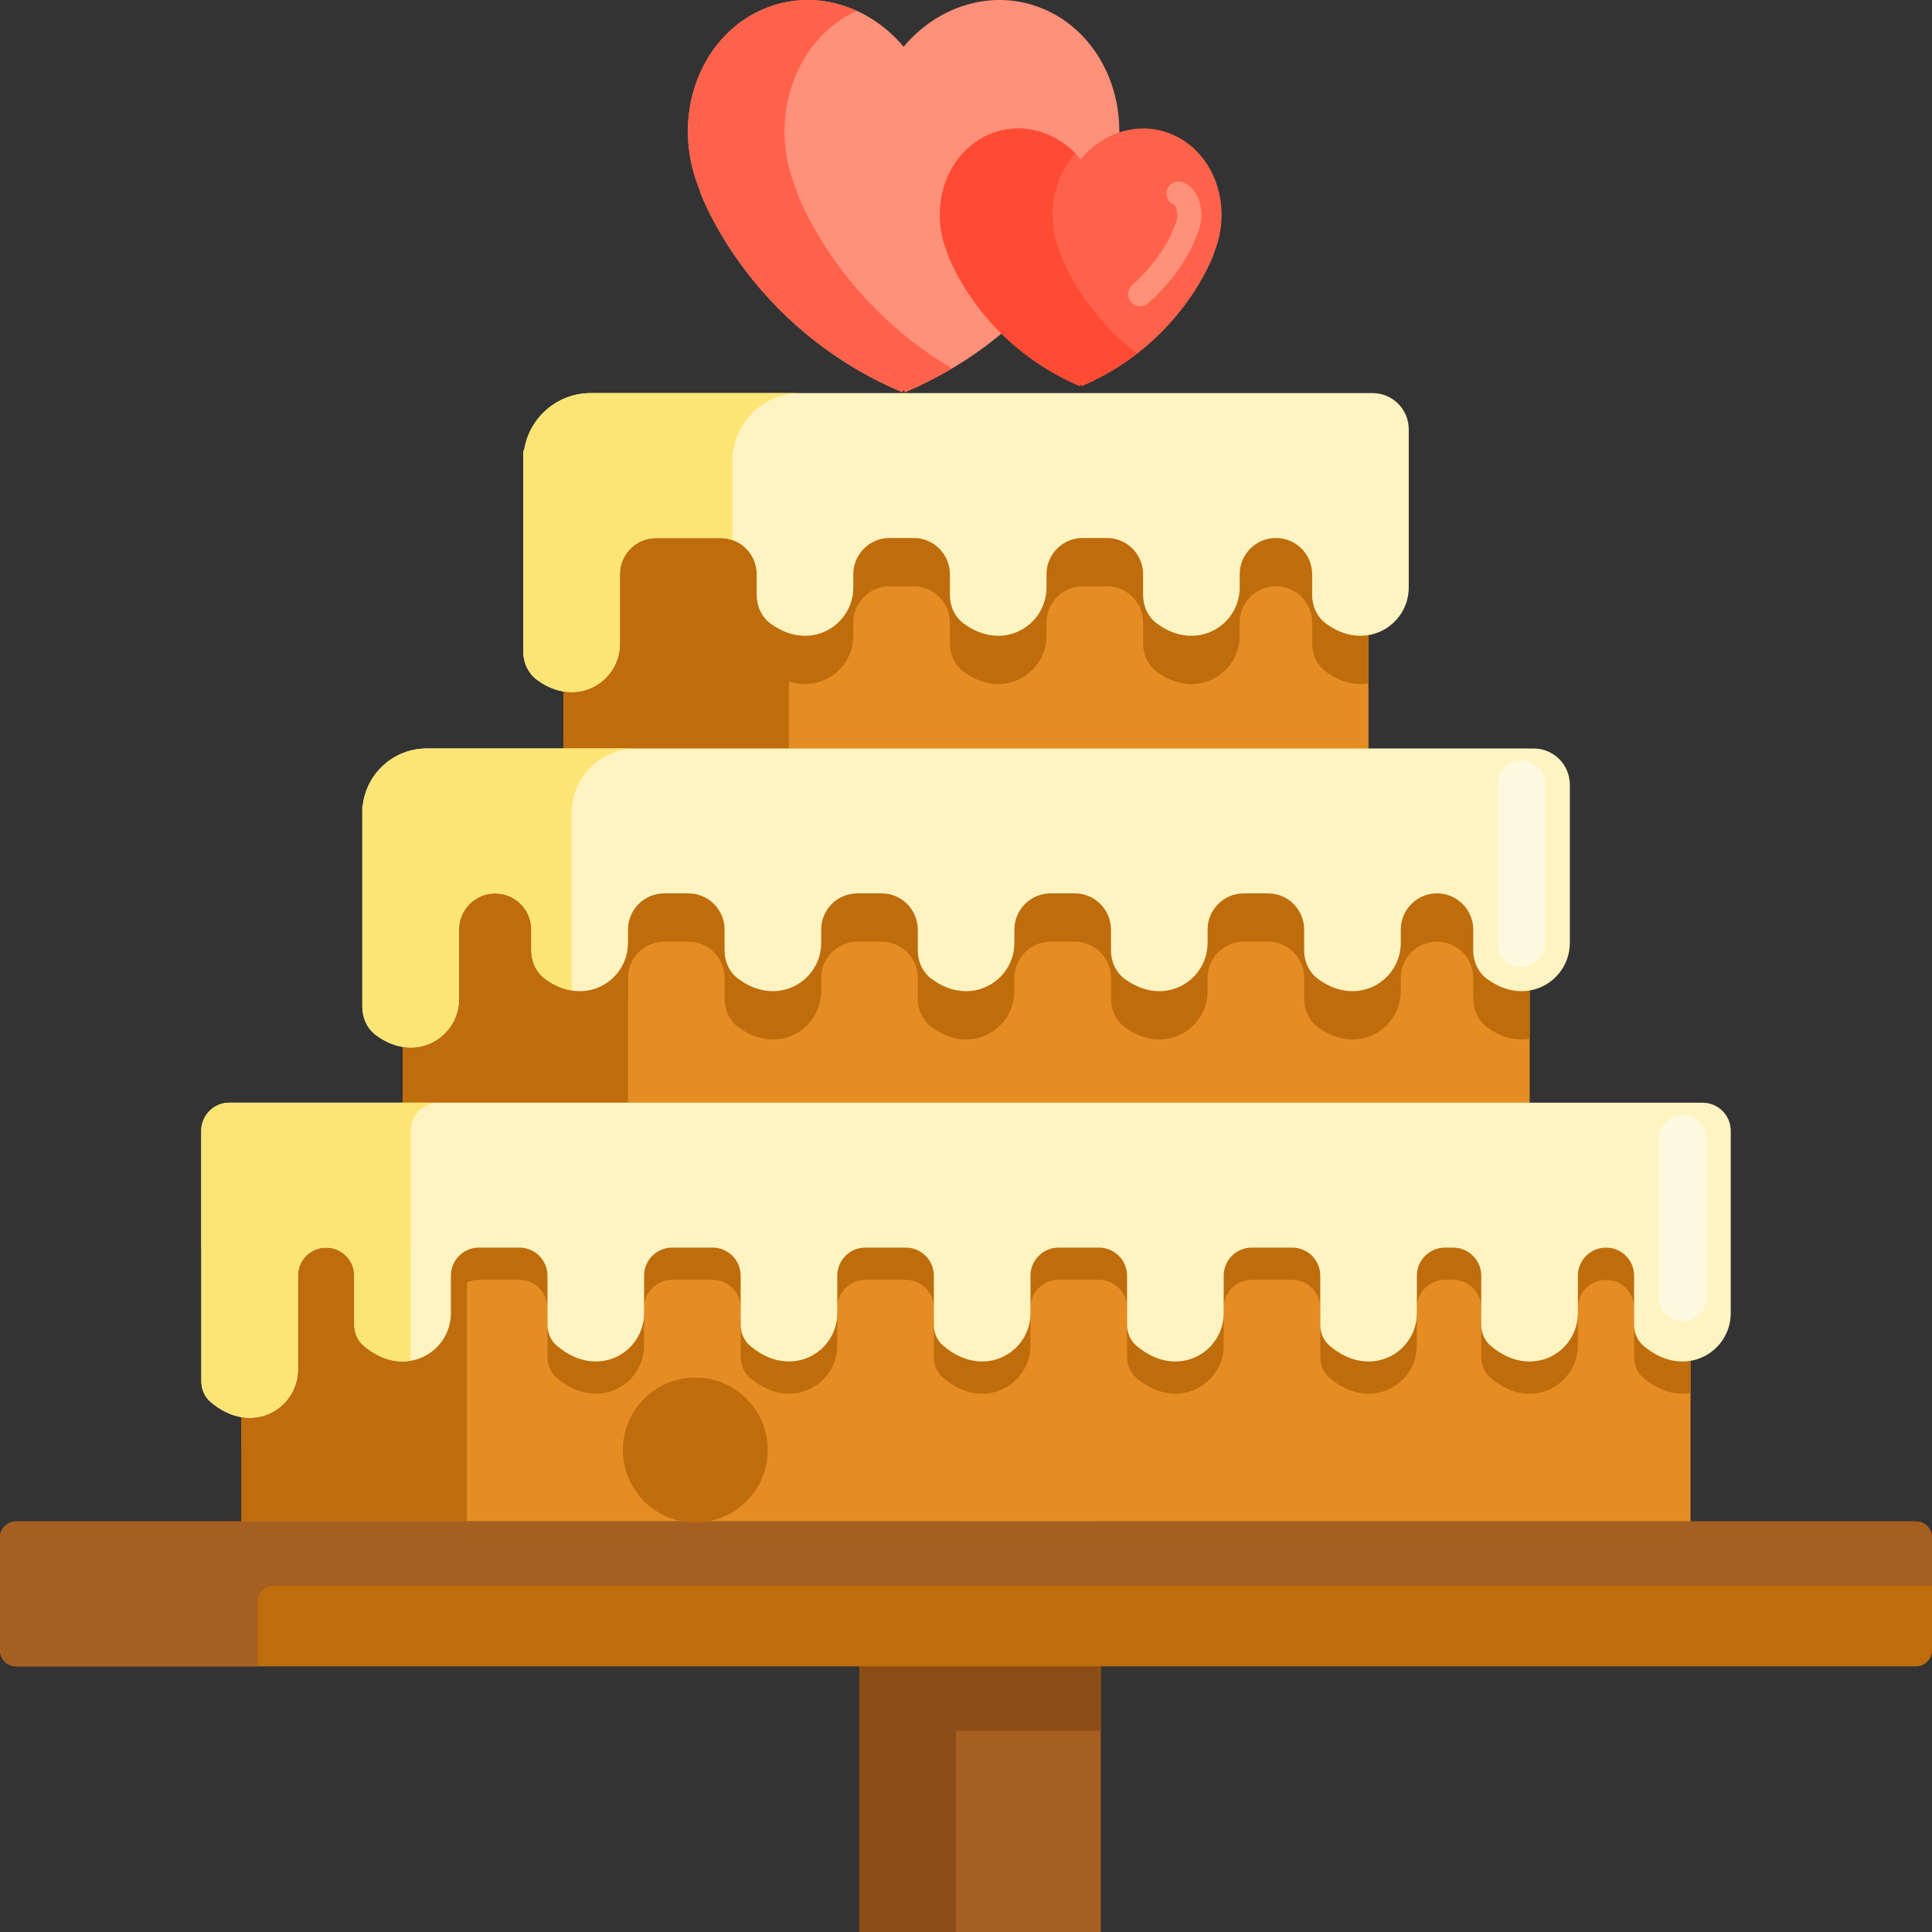 <svg height="480pt" viewBox="0 0 480 480" width="480pt" xmlns="http://www.w3.org/2000/svg"><rect x="0" y="0" width="480" height="480" fill="#333333" stroke="none"/><path d="m258.266 1.828c-12.09-4.582-25.324-.27-33.766 9.785-8.441-10.055-21.676-14.367-33.766-9.785-16.008 6.066-23.934 25.426-17.707 43.242.277.797.59 1.57.914 2.336l-.082.039s11.668 33.648 50.305 50.004c.117-.23.219-.457.332-.688.117.227.219.457.332.688 38.641-16.355 50.309-50.004 50.309-50.004l-.082-.039c.324-.766.637-1.539.914-2.336 6.23-17.816-1.695-37.18-17.703-43.242zm0 0" fill="#ff9079"/><path d="m290.547 33.125c-7.895-3.008-16.535-.176-22.047 6.43-5.512-6.605-14.156-9.438-22.047-6.43-10.457 3.984-15.633 16.699-11.566 28.402.184.523.387 1.031.598 1.531l-.051.027s7.617 22.098 32.852 32.84c.074-.152.141-.301.219-.449.07.148.137.301.215.449 25.234-10.738 32.852-32.84 32.852-32.84l-.051-.027c.211-.5.414-1.008.598-1.531 4.062-11.703-1.113-24.418-11.57-28.402zm0 0" fill="#ff624b"/><path d="m283.293 76.086c-.824 0-1.648-.34-2.242-1.004-1.102-1.238-.992-3.133.246-4.234 5.078-4.527 7.98-9.289 9.289-11.789l1.414-3.359c.059-.137.117-.27.164-.414.805-2.312-.07-4.168-.457-4.441-1.551-.586-2.289-2.301-1.699-3.852.59-1.547 2.363-2.305 3.906-1.719 3.805 1.449 5.633 7.047 3.918 11.984-.098.273-.199.527-.301.773l-1.461 3.465c-.031.074-.062.148-.102.219-1.793 3.469-5.105 8.645-10.68 13.609-.574.512-1.285.762-1.996.762zm10.012-15.75h.02zm0 0" fill="#ff9079"/><path d="m263.43 63.086.055-.027c-.211-.5-.418-1.012-.598-1.535-2.961-8.52-1.004-17.562 4.305-23.395-5.512-5.566-13.445-7.785-20.742-5.004-10.453 3.984-15.633 16.699-11.562 28.398.18.523.387 1.035.594 1.535l-.051.027s7.617 22.102 32.852 32.84c.074-.148.141-.297.215-.449.074.148.145.297.219.449 5.359-2.281 9.918-5.078 13.781-8.062-14.332-11.07-19.066-24.777-19.066-24.777zm0 0" fill="#ff4b34"/><path d="m213.5 350h60v130h-60zm0 0" fill="#a56021"/><path d="m213.5 350h24v130h-24zm0 0" fill="#8c4c17"/><path d="m213.5 394h60v36h-60zm0 0" fill="#8c4c17"/><path d="m420 378h-360v-72c0-8.836 7.164-16 16-16h328c8.836 0 16 7.164 16 16zm0 0" fill="#e58d23"/><path d="m476 414h-472c-2.211 0-4-1.789-4-4v-28c0-2.211 1.789-4 4-4h472c2.211 0 4 1.789 4 4v28c0 2.211-1.789 4-4 4zm0 0" fill="#bf6c0d"/><path d="m340 201.957h-200v-72c0-8.836 7.164-16 16-16h168c8.836 0 16 7.164 16 16zm0 0" fill="#e58d23"/><path d="m380.043 289.957h-280v-72c0-8.836 7.164-16 16-16h248c8.836 0 16 7.164 16 16zm0 0" fill="#e58d23"/><path d="m64 398c0-2.207 1.793-4 4-4h412v-12c0-2.207-1.793-4-4-4h-472c-2.207 0-4 1.793-4 4v28c0 2.207 1.793 4 4 4h60zm0 0" fill="#a56021"/><g fill="#bf6c0d"><path d="m132 290h-56c-8.836 0-16 7.164-16 16v72h56v-72c0-8.836 7.164-16 16-16zm0 0"/><path d="m212 113.957h-56c-8.836 0-16 7.164-16 16v72h56v-72c0-8.836 7.164-16 16-16zm0 0"/><path d="m172.043 201.957h-56c-8.836 0-16 7.164-16 16v72h56v-72c0-8.836 7.164-16 16-16zm0 0"/><path d="m380.043 217.957c0-8.836-7.164-16-16-16h-248c-8.836 0-16 7.164-16 16v54.105c7.5 1.195 13.98-4.535 13.98-11.809v-17.293c0-4.973 4.027-9 9-9 4.969 0 9 4.027 9 9v5.176c0 2.746 1.195 5.414 3.398 7.051 9.848 7.309 20.602.445 20.602-8.934v-3.293c0-4.973 4.027-9 9-9h6c4.969 0 9 4.027 9 9v5.176c0 2.746 1.195 5.414 3.398 7.051 9.848 7.309 20.602.445 20.602-8.934v-3.293c0-4.973 4.027-9 9-9h6c4.969 0 9 4.027 9 9v5.176c0 2.746 1.195 5.414 3.398 7.051 9.848 7.309 20.602.445 20.602-8.934v-3.293c0-4.973 4.027-9 9-9h6c4.969 0 9 4.027 9 9v5.176c0 2.746 1.195 5.414 3.398 7.051 9.848 7.309 20.602.445 20.602-8.934v-3.293c0-4.973 4.027-9 9-9h6c4.969 0 9 4.027 9 9v5.176c0 2.746 1.195 5.414 3.398 7.051 9.848 7.309 20.602.445 20.602-8.934v-3.293c0-4.973 4.027-9 9-9 4.969 0 9 4.027 9 9v5.176c0 2.746 1.195 5.414 3.398 7.051 3.609 2.68 7.34 3.441 10.621 2.883zm0 0"/></g><path d="m381.02 185.957h-275c-8.258 0-15.055 6.262-15.906 14.297h-.094v49.883c0 2.742 1.195 5.414 3.398 7.047 9.848 7.309 20.602.445 20.602-8.93v-17.297c0-4.969 4.031-9 9-9s9 4.031 9 9v5.18c0 2.742 1.195 5.414 3.398 7.047 9.848 7.309 20.602.445 20.602-8.93v-3.297c0-4.969 4.031-9 9-9h6c4.969 0 9 4.031 9 9v5.18c0 2.742 1.195 5.414 3.398 7.047 9.848 7.309 20.602.445 20.602-8.93v-3.297c0-4.969 4.031-9 9-9h6c4.969 0 9 4.031 9 9v5.18c0 2.742 1.195 5.414 3.398 7.047 9.848 7.309 20.602.445 20.602-8.93v-3.297c0-4.969 4.031-9 9-9h6c4.969 0 9 4.031 9 9v5.18c0 2.742 1.195 5.414 3.398 7.047 9.848 7.309 20.602.445 20.602-8.93v-3.297c0-4.969 4.031-9 9-9h6c4.969 0 9 4.031 9 9v5.18c0 2.742 1.195 5.414 3.398 7.047 9.848 7.309 20.602.445 20.602-8.93v-3.297c0-4.969 4.031-9 9-9s9 4.031 9 9v5.18c0 2.742 1.195 5.414 3.398 7.047 9.848 7.309 20.602.445 20.602-8.93v-39.297c0-4.969-4.027-9-9-9zm0 0" fill="#fff4c1"/><path d="m340 129.957c0-8.836-7.164-16-16-16h-168c-8.836 0-16 7.164-16 16v53.805c7.512 1.207 14-4.527 14-11.805v-17.297c0-4.969 4.031-9 9-9h16c4.969 0 9 4.031 9 9v5.184c0 2.742 1.195 5.41 3.398 7.043 9.848 7.312 20.602.449 20.602-8.93v-3.293c0-4.969 4.031-9 9-9h6c4.969 0 9 4.031 9 9v5.18c0 2.742 1.195 5.414 3.398 7.047 9.848 7.309 20.602.445 20.602-8.934v-3.293c0-4.969 4.031-9 9-9h6c4.969 0 9 4.031 9 9v5.18c0 2.742 1.195 5.414 3.398 7.047 9.848 7.309 20.602.445 20.602-8.934v-3.293c0-4.969 4.031-9 9-9s9 4.031 9 9v5.18c0 2.742 1.195 5.414 3.398 7.047 3.605 2.676 7.324 3.438 10.602 2.887zm0 0" fill="#bf6c0d"/><path d="m341 97.66h-194.219c-8.422 0-15.375 6.211-16.578 14.297h-.203v49.883c0 2.742 1.195 5.414 3.398 7.047 9.844 7.312 20.602.449 20.602-8.93v-17.293c0-4.969 4.031-9 9-9h16c4.969 0 9 4.031 9 9v5.18c0 2.742 1.195 5.414 3.398 7.047 9.844 7.309 20.602.445 20.602-8.934v-3.293c0-4.969 4.031-9 9-9h6c4.969 0 9 4.031 9 9v5.18c0 2.742 1.195 5.414 3.398 7.047 9.844 7.309 20.602.445 20.602-8.934v-3.293c0-4.969 4.031-9 9-9h6c4.969 0 9 4.031 9 9v5.18c0 2.742 1.195 5.414 3.398 7.047 9.844 7.309 20.602.445 20.602-8.934v-3.293c0-4.969 4.031-9 9-9s9 4.031 9 9v5.18c0 2.742 1.195 5.414 3.398 7.047 9.844 7.309 20.602.445 20.602-8.934v-39.293c0-4.973-4.031-9.004-9-9.004zm0 0" fill="#fff4c1"/><path d="m420 306c0-8.836-7.164-16-16-16h-328c-8.836 0-16 7.164-16 16v54.086c7.52 1.223 14.02-4.543 14.02-11.832v-23.312c0-3.855 3.125-6.98 6.98-6.98h.039c3.855 0 6.98 3.125 6.98 6.98v12.188c0 1.945.77 3.855 2.242 5.129 10.141 8.773 21.758 1.738 21.758-8.004v-9.312c0-3.855 3.125-6.98 6.98-6.98h10.039c3.855 0 6.98 3.125 6.98 6.98v12.188c0 1.945.77 3.855 2.242 5.129 10.141 8.773 21.758 1.738 21.758-8.004v-9.312c0-3.855 3.125-6.98 6.98-6.98h10.039c3.855 0 6.98 3.125 6.98 6.98v12.188c0 1.945.77 3.855 2.242 5.129 10.141 8.773 21.758 1.738 21.758-8.004v-9.312c0-3.855 3.125-6.98 6.98-6.98h10.039c3.855 0 6.98 3.125 6.98 6.98v12.188c0 1.945.77 3.855 2.242 5.129 10.141 8.773 21.758 1.738 21.758-8.004v-9.312c0-3.855 3.125-6.98 6.98-6.98h10.039c3.855 0 6.98 3.125 6.98 6.98v12.188c0 1.945.77 3.855 2.242 5.129 10.141 8.773 21.758 1.738 21.758-8.004v-9.312c0-3.855 3.125-6.98 6.98-6.98h10.039c3.855 0 6.98 3.125 6.98 6.98v12.188c0 1.945.77 3.855 2.242 5.129 10.141 8.773 21.758 1.738 21.758-8.004v-9.312c0-3.855 3.125-6.98 6.98-6.98h2.039c3.855 0 6.98 3.125 6.98 6.98v12.188c0 1.945.77 3.855 2.242 5.129 10.141 8.773 21.758 1.738 21.758-8.004v-9.312c0-3.855 3.125-6.98 6.98-6.98h.02c3.855 0 6.98 3.125 6.98 6.98v12.188c0 1.945.77 3.855 2.242 5.129 3.957 3.426 8.129 4.418 11.758 3.805zm0 0" fill="#bf6c0d"/><path d="m423.02 273.957h-366.039c-3.855 0-6.98 3.129-6.98 6.98v29.02h.02v33.168c0 1.945.77 3.855 2.242 5.133 10.141 8.773 21.758 1.738 21.758-8.004v-23.316c0-3.852 3.125-6.98 6.98-6.98h.039c3.855 0 6.98 3.129 6.98 6.98v12.188c0 1.945.77 3.855 2.242 5.133 10.141 8.773 21.758 1.738 21.758-8.004v-9.316c0-3.852 3.125-6.98 6.98-6.98h10.039c3.855 0 6.98 3.129 6.98 6.98v12.188c0 1.945.77 3.855 2.242 5.133 10.141 8.773 21.758 1.738 21.758-8.004v-9.316c0-3.852 3.125-6.98 6.98-6.98h10.039c3.855 0 6.98 3.129 6.98 6.98v12.188c0 1.945.77 3.855 2.242 5.133 10.141 8.773 21.758 1.738 21.758-8.004v-9.316c0-3.852 3.125-6.98 6.98-6.98h10.039c3.855 0 6.98 3.129 6.98 6.98v12.188c0 1.945.77 3.855 2.242 5.133 10.141 8.773 21.758 1.738 21.758-8.004v-9.316c0-3.852 3.125-6.98 6.98-6.98h10.039c3.855 0 6.98 3.129 6.98 6.98v12.188c0 1.945.77 3.855 2.242 5.133 10.141 8.773 21.758 1.738 21.758-8.004v-9.316c0-3.852 3.125-6.98 6.98-6.98h10.039c3.855 0 6.98 3.129 6.98 6.98v12.188c0 1.945.77 3.855 2.242 5.133 10.141 8.773 21.758 1.738 21.758-8.004v-9.316c0-3.852 3.125-6.98 6.98-6.98h2.039c3.855 0 6.98 3.129 6.98 6.98v12.188c0 1.945.77 3.855 2.242 5.133 10.141 8.773 21.758 1.738 21.758-8.004v-9.316c0-3.852 3.125-6.98 6.98-6.98h.02c3.852 0 6.977 3.129 6.977 6.98v12.188c0 1.945.773 3.855 2.242 5.133 10.145 8.773 21.758 1.738 21.758-8.004v-45.316c.004-3.852-3.121-6.98-6.977-6.98zm0 0" fill="#fff4c1"/><path d="m142.02 221.957v-21.703h.094c.852-8.039 7.645-14.297 15.906-14.297h-52c-8.258 0-15.055 6.262-15.906 14.297h-.094v49.883c0 2.742 1.195 5.414 3.398 7.047 9.848 7.309 20.602.445 20.602-8.93v-17.297c0-4.969 4.031-9 9-9s9 4.031 9 9v5.18c0 2.742 1.195 5.414 3.398 7.047 2.199 1.633 4.441 2.527 6.602 2.875zm0 0" fill="#fce575"/><path d="m182 133.66v-21.703h.203c1.203-8.086 8.156-14.293 16.578-14.293h-52c-8.422 0-15.375 6.207-16.578 14.293h-.203v49.887c0 2.742 1.195 5.41 3.398 7.043 9.848 7.312 20.602.449 20.602-8.93v-17.293c0-4.969 4.031-9 9-9h16c1.059 0 2.059.215 3 .551zm0 0" fill="#fce575"/><path d="m102.02 309.957h-.02v-29.02c0-3.855 3.125-6.98 6.98-6.98h-52c-3.855 0-6.98 3.129-6.98 6.98v29.02h.02v33.172c0 1.945.77 3.855 2.242 5.129 10.141 8.773 21.758 1.738 21.758-8.004v-23.312c0-3.855 3.125-6.98 6.98-6.98h.039c3.855 0 6.98 3.125 6.98 6.98v12.188c0 1.945.77 3.855 2.242 5.129 3.957 3.426 8.129 4.418 11.758 3.805zm0 0" fill="#fce575"/><path d="m197.859 47.445.086-.043c-.324-.762-.637-1.535-.914-2.336-5.973-17.074 1.086-35.539 15.777-42.383-6.883-3.121-14.688-3.652-22.07-.855-16.008 6.062-23.938 25.426-17.707 43.238.277.801.59 1.574.914 2.336l-.086.043s11.672 33.648 50.309 50c.117-.227.219-.457.332-.684.113.227.215.457.332.684 4.207-1.781 8.078-3.773 11.668-5.902-29.355-17.391-38.641-44.098-38.641-44.098zm0 0" fill="#ff624b"/><path d="m190.75 360.25c0 9.941-8.059 18-18 18s-18-8.059-18-18 8.059-18 18-18 18 8.059 18 18zm0 0" fill="#bf6c0d"/><path d="m378.023 240.254c-3.316 0-6-2.688-6-6v-39.293c0-3.316 2.684-6 6-6 3.312 0 6 2.684 6 6v39.293c0 3.312-2.688 6-6 6zm0 0" fill="#fcf9de"/><path d="m418.023 328.254c-3.316 0-6-2.688-6-6v-39.293c0-3.316 2.684-6 6-6 3.312 0 6 2.684 6 6v39.293c0 3.312-2.688 6-6 6zm0 0" fill="#fcf9de"/></svg>